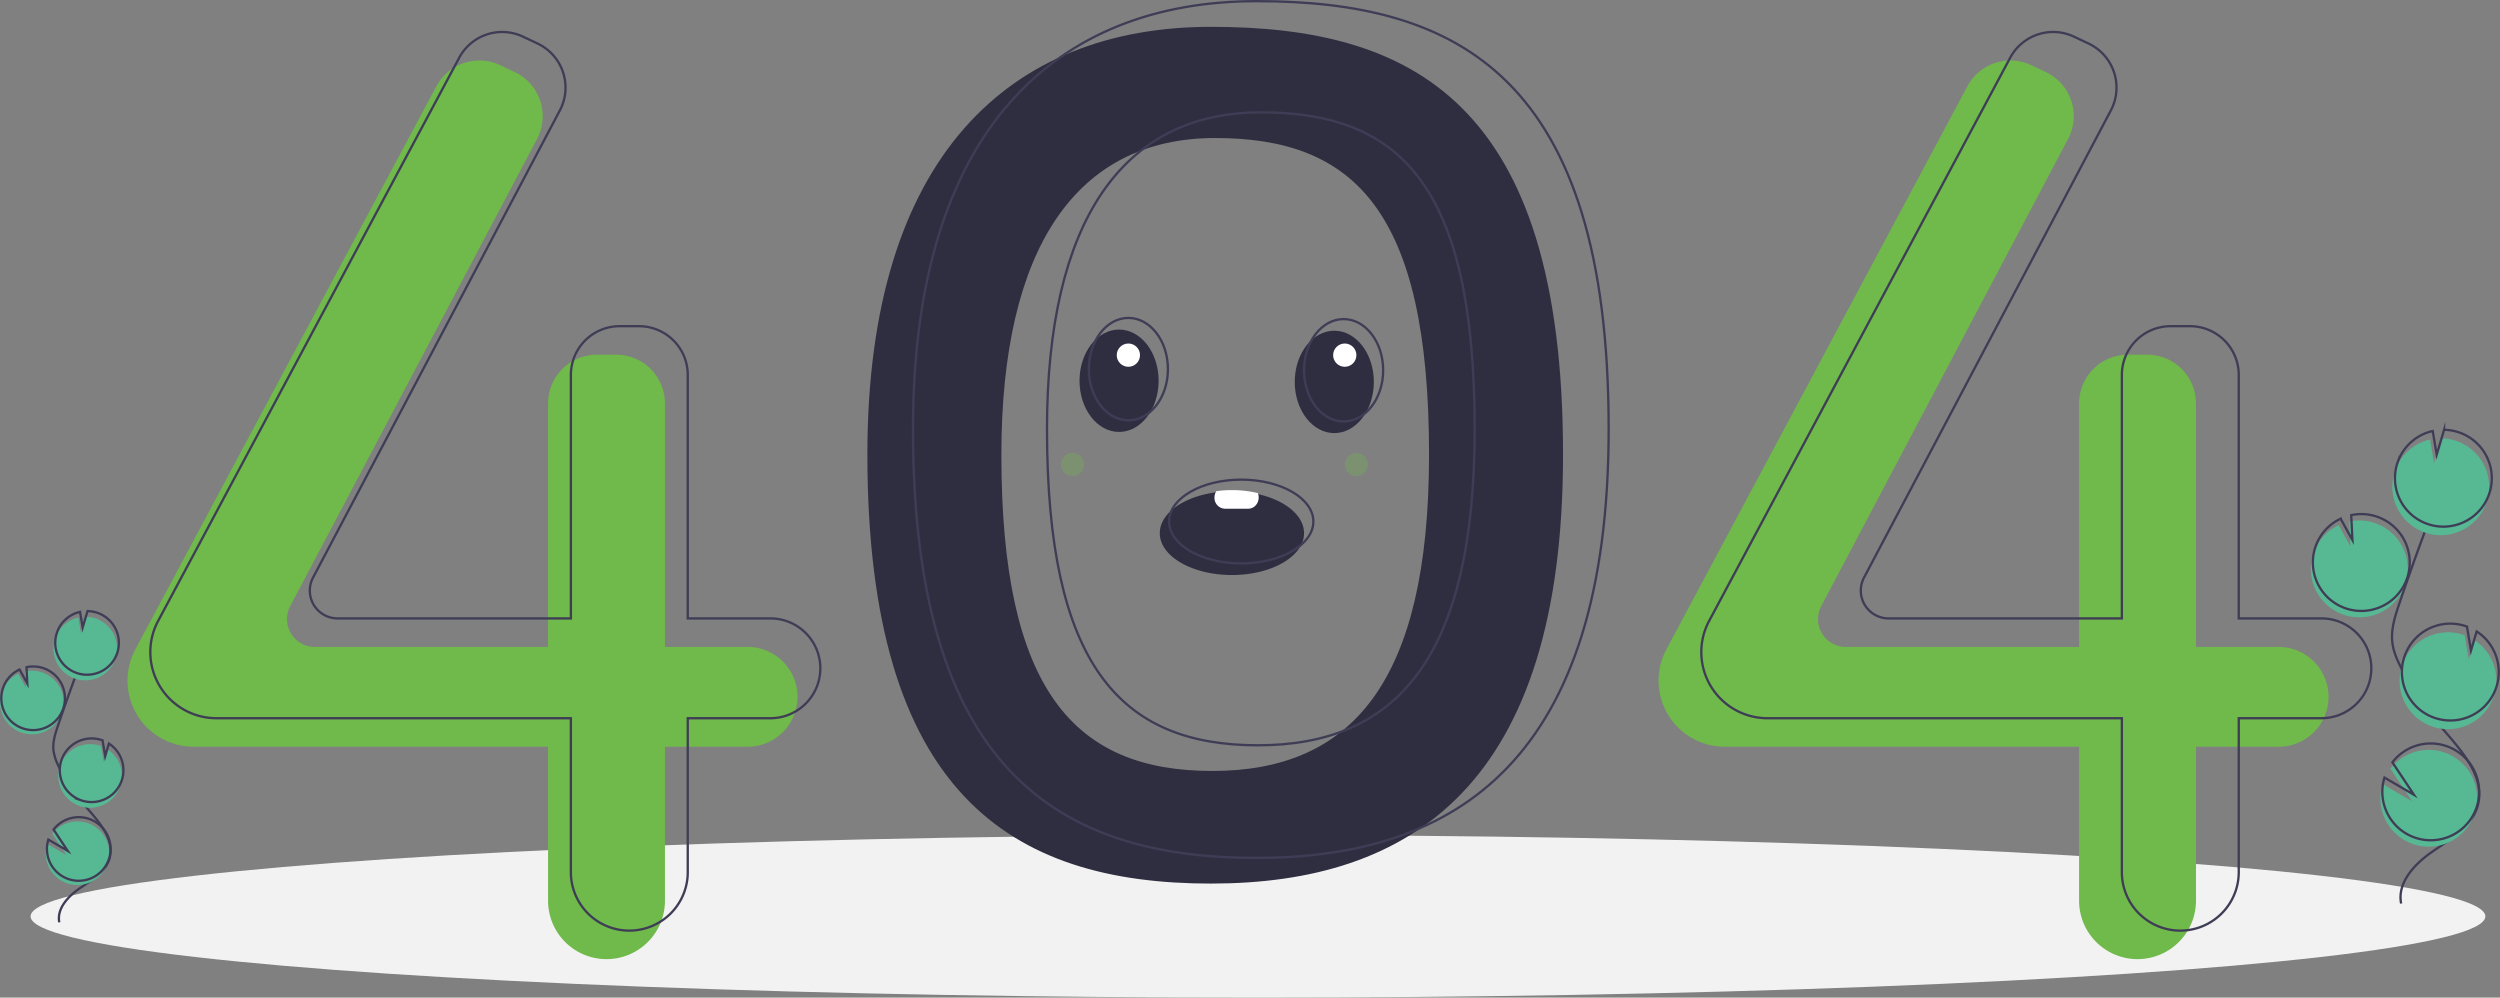 <svg xmlns="http://www.w3.org/2000/svg" width="1074.434" height="428.749" viewBox="0 0 1074.434 428.749">
  <rect x="0" y="0" width="1074.434" height="428.749" fill="#808080" stroke="none"/>
  <g id="Group_1227" data-name="Group 1227" transform="translate(981 15905.519)">
    <g id="Group_1225" data-name="Group 1225">
      <ellipse id="Ellipse_561" data-name="Ellipse 561" cx="527.5" cy="34.922" rx="527.5" ry="34.922" transform="translate(-967.857 -15546.612)" fill="#f2f2f2"/>
      <path id="Path_2173" data-name="Path 2173" d="M583.48,324.894c-85.944,0-147.651,55.139-147.651,183.8,0,145.813,61.707,184.411,147.651,184.411S734.807,650.83,734.807,508.692C734.807,356.753,669.424,324.894,583.48,324.894Zm.565,319.808c-59.527,0-90.626-34.923-90.626-135.916,0-89.112,32.372-136.1,91.9-136.1s91.9,30.868,91.9,136.1c0,98.448-33.646,135.917-93.172,135.917Z" transform="translate(-1044.054 -16218.885)" fill="#2f2e41"/>
      <path id="Path_2174" data-name="Path 2174" d="M384.365,591.4H348.831V486.762a20.956,20.956,0,0,0-20.956-20.956h-8.326a20.956,20.956,0,0,0-20.956,20.956V591.4H198.363a11.963,11.963,0,0,1-10.578-17.552l106.082-200.78a20.956,20.956,0,0,0-9.58-28.739l-6.262-2.957a20.956,20.956,0,0,0-27.429,9.07L121.214,592.475a28.416,28.416,0,0,0-3.356,13.4h0a28.416,28.416,0,0,0,28.416,28.416H298.593v66.167a25.119,25.119,0,0,0,25.119,25.119h0a25.119,25.119,0,0,0,25.119-25.119V634.287h35.534a21.443,21.443,0,0,0,21.443-21.443h0A21.443,21.443,0,0,0,384.365,591.4Z" transform="translate(-1044.054 -16218.885)" fill="#70b94b"/>
      <path id="Path_2175" data-name="Path 2175" d="M1042.36,591.4h-35.534V486.762a20.956,20.956,0,0,0-20.954-20.956h-8.326a20.956,20.956,0,0,0-20.956,20.956V591.4H856.359a11.963,11.963,0,0,1-10.578-17.552l106.083-200.78a20.956,20.956,0,0,0-9.58-28.739l-6.262-2.957a20.956,20.956,0,0,0-27.429,9.07L779.211,592.475a28.416,28.416,0,0,0-3.356,13.4h0a28.416,28.416,0,0,0,28.416,28.416H956.589v66.167a25.119,25.119,0,0,0,25.119,25.119h0a25.119,25.119,0,0,0,25.119-25.119V634.287h35.534a21.443,21.443,0,0,0,21.443-21.443h0A21.443,21.443,0,0,0,1042.36,591.4Z" transform="translate(-1044.054 -16218.885)" fill="#70b94b"/>
      <path id="Path_2176" data-name="Path 2176" d="M394.168,579.148H358.634V474.509a20.956,20.956,0,0,0-20.956-20.956h-8.326A20.956,20.956,0,0,0,308.4,474.509V579.148H208.165A11.963,11.963,0,0,1,197.587,561.6L303.67,360.816a20.956,20.956,0,0,0-9.58-28.739l-6.262-2.957a20.956,20.956,0,0,0-27.429,9.07L131.017,580.222a28.416,28.416,0,0,0-3.356,13.4h0a28.416,28.416,0,0,0,28.416,28.416H308.395V688.2a25.119,25.119,0,0,0,25.119,25.119h0A25.119,25.119,0,0,0,358.633,688.2V622.034h35.534a21.443,21.443,0,0,0,21.443-21.443h0a21.443,21.443,0,0,0-21.442-21.443Z" transform="translate(-1044.054 -16218.885)" fill="none" stroke="#3f3d56" stroke-miterlimit="10" stroke-width="1"/>
      <path id="Path_2177" data-name="Path 2177" d="M1060.74,579.148h-35.534V474.509a20.956,20.956,0,0,0-20.956-20.956h-8.325a20.956,20.956,0,0,0-20.956,20.956V579.148H874.739A11.963,11.963,0,0,1,864.162,561.6l106.082-200.78a20.956,20.956,0,0,0-9.58-28.739L954.4,329.12a20.956,20.956,0,0,0-27.429,9.07L797.59,580.222a28.416,28.416,0,0,0-3.356,13.4h0a28.416,28.416,0,0,0,28.416,28.416H974.969V688.2a25.119,25.119,0,0,0,25.119,25.119h0a25.119,25.119,0,0,0,25.119-25.119V622.034h35.534a21.443,21.443,0,0,0,21.443-21.443h0a21.443,21.443,0,0,0-21.444-21.443Z" transform="translate(-1044.054 -16218.885)" fill="none" stroke="#3f3d56" stroke-miterlimit="10" stroke-width="1"/>
      <path id="Path_2178" data-name="Path 2178" d="M603.085,313.866c-85.944,0-147.651,55.139-147.651,183.8,0,145.813,61.707,184.411,147.651,184.411S754.412,639.8,754.412,497.664C754.412,345.725,689.029,313.866,603.085,313.866Zm.565,319.808c-59.527,0-90.626-34.923-90.626-135.916,0-89.112,32.372-136.1,91.9-136.1s91.9,30.868,91.9,136.1c0,98.448-33.645,135.917-93.172,135.917Z" transform="translate(-1044.054 -16218.885)" fill="none" stroke="#3f3d56" stroke-miterlimit="10" stroke-width="1"/>
      <path id="Path_2194" data-name="Path 2194" d="M1069.92,577.434a20.813,20.813,0,1,0,2.772-39.915l.521,10.712-5.068-9.18a20.734,20.734,0,0,0-10.684,11.723,20.411,20.411,0,0,0-1.2,5.63,20.809,20.809,0,0,0,13.656,21.031Z" transform="translate(-1044.054 -16218.885)" fill="#57b894"/>
      <path id="Path_2195" data-name="Path 2195" d="M1095,701.678c-1.789-9.11,5.963-17.187,13.621-22.437s16.6-10.408,19.218-19.317c3.755-12.8-7.43-24.53-16.136-34.642a125.3,125.3,0,0,1-16.524-24.557c-1.811-3.532-3.476-7.225-3.952-11.166-.686-5.675,1.137-11.323,2.974-16.737q9.179-27.052,19.628-53.65" transform="translate(-1044.054 -16218.885)" fill="none" stroke="#3f3d56" stroke-miterlimit="10" stroke-width="1"/>
      <path id="Path_2196" data-name="Path 2196" d="M1070.77,574.676a20.813,20.813,0,1,0,2.772-39.915l.521,10.712-5.068-9.18a20.734,20.734,0,0,0-10.684,11.723,20.406,20.406,0,0,0-1.2,5.63A20.809,20.809,0,0,0,1070.77,574.676Z" transform="translate(-1044.054 -16218.885)" fill="none" stroke="#3f3d56" stroke-miterlimit="10" stroke-width="1"/>
      <path id="Path_2197" data-name="Path 2197" d="M1092.45,515.473a20.788,20.788,0,0,1,14.98-13.2l1.714,10.184,3.177-10.7a20.81,20.81,0,1,1-19.871,13.709Z" transform="translate(-1044.054 -16218.885)" fill="#57b894"/>
      <path id="Path_2198" data-name="Path 2198" d="M1093.59,511.8a20.788,20.788,0,0,1,14.98-13.2l1.714,10.184,3.177-10.7a20.81,20.81,0,1,1-19.871,13.71Z" transform="translate(-1044.054 -16218.885)" fill="none" stroke="#3f3d56" stroke-miterlimit="10" stroke-width="1"/>
      <path id="Path_2199" data-name="Path 2199" d="M1108.04,625.489a20.81,20.81,0,0,0,18.419-37.023l-2.441,8.219-1.731-10.3a.362.362,0,0,0-.053-.02,20.811,20.811,0,0,0-14.194,39.127Z" transform="translate(-1044.054 -16218.885)" fill="#57b894"/>
      <path id="Path_2200" data-name="Path 2200" d="M1109.04,621.764a20.81,20.81,0,0,0,18.419-37.023l-2.441,8.219-1.731-10.3a.366.366,0,0,0-.053-.02,20.811,20.811,0,1,0-14.194,39.127Z" transform="translate(-1044.054 -16218.885)" fill="none" stroke="#3f3d56" stroke-miterlimit="10" stroke-width="1"/>
      <path id="Path_2201" data-name="Path 2201" d="M1086.38,660.051a20.8,20.8,0,1,0,4.011-16.3l9.273,13.956-12.67-7.408A20.617,20.617,0,0,0,1086.38,660.051Z" transform="translate(-1044.054 -16218.885)" fill="#57b894"/>
      <path id="Path_2202" data-name="Path 2202" d="M1087.23,657.294a20.8,20.8,0,1,0,4.011-16.3l9.273,13.956-12.67-7.408A20.617,20.617,0,0,0,1087.23,657.294Z" transform="translate(-1044.054 -16218.885)" fill="none" stroke="#3f3d56" stroke-miterlimit="10" stroke-width="1"/>
      <path id="Path_2203" data-name="Path 2203" d="M72.062,628.133a13.674,13.674,0,1,0,1.821-26.225l.342,7.038-3.33-6.032a13.622,13.622,0,0,0-7.019,7.7,13.408,13.408,0,0,0-.787,3.7,13.672,13.672,0,0,0,8.972,13.818Z" transform="translate(-1044.054 -16218.885)" fill="#57b894"/>
      <path id="Path_2204" data-name="Path 2204" d="M88.538,709.763c-1.175-5.986,3.918-11.292,8.949-14.741s10.91-6.838,12.626-12.692c2.467-8.412-4.882-16.117-10.6-22.76a82.321,82.321,0,0,1-10.856-16.134,22.21,22.21,0,0,1-2.6-7.336c-.451-3.729.747-7.439,1.954-11q6.031-17.773,12.9-35.249" transform="translate(-1044.054 -16218.885)" fill="none" stroke="#3f3d56" stroke-miterlimit="10" stroke-width="1"/>
      <path id="Path_2205" data-name="Path 2205" d="M72.625,626.321A13.674,13.674,0,1,0,74.446,600.1l.342,7.038-3.33-6.031a13.622,13.622,0,0,0-7.019,7.7,13.409,13.409,0,0,0-.787,3.7,13.672,13.672,0,0,0,8.973,13.817Z" transform="translate(-1044.054 -16218.885)" fill="none" stroke="#3f3d56" stroke-miterlimit="10" stroke-width="1"/>
      <path id="Path_2206" data-name="Path 2206" d="M86.866,587.423a13.658,13.658,0,0,1,9.842-8.671l1.126,6.691,2.087-7.027a13.673,13.673,0,1,1-13.055,9.007Z" transform="translate(-1044.054 -16218.885)" fill="#57b894"/>
      <path id="Path_2207" data-name="Path 2207" d="M87.617,585.007a13.658,13.658,0,0,1,9.842-8.671l1.126,6.691L100.673,576a13.673,13.673,0,1,1-13.055,9.007Z" transform="translate(-1044.054 -16218.885)" fill="none" stroke="#3f3d56" stroke-miterlimit="10" stroke-width="1"/>
      <path id="Path_2208" data-name="Path 2208" d="M97.112,659.706a13.673,13.673,0,0,0,12.1-24.325l-1.6,5.4-1.137-6.77a.236.236,0,0,0-.035-.013,13.673,13.673,0,1,0-9.326,25.707Z" transform="translate(-1044.054 -16218.885)" fill="#57b894"/>
      <path id="Path_2209" data-name="Path 2209" d="M97.762,657.259a13.673,13.673,0,0,0,12.1-24.325l-1.6,5.4-1.137-6.77a.235.235,0,0,0-.035-.013,13.673,13.673,0,1,0-9.326,25.707Z" transform="translate(-1044.054 -16218.885)" fill="none" stroke="#3f3d56" stroke-miterlimit="10" stroke-width="1"/>
      <path id="Path_2210" data-name="Path 2210" d="M82.876,682.414a13.667,13.667,0,1,0,2.635-10.708l6.092,9.17-8.324-4.867a13.545,13.545,0,0,0-.4,6.4Z" transform="translate(-1044.054 -16218.885)" fill="#57b894"/>
      <path id="Path_2211" data-name="Path 2211" d="M83.439,680.6a13.667,13.667,0,1,0,2.635-10.708l6.092,9.17L83.842,674.2A13.545,13.545,0,0,0,83.439,680.6Z" transform="translate(-1044.054 -16218.885)" fill="none" stroke="#3f3d56" stroke-miterlimit="10" stroke-width="1"/>
      <ellipse id="Ellipse_566" data-name="Ellipse 566" cx="17" cy="22" rx="17" ry="22" transform="translate(-517.054 -15763.884)" fill="#2f2e41"/>
      <ellipse id="Ellipse_567" data-name="Ellipse 567" cx="17" cy="22" rx="17" ry="22" transform="translate(-424.555 -15763.384)" fill="#2f2e41"/>
      <path id="Path_2212" data-name="Path 2212" d="M623.5,542.5c0,9.94-13.88,18-31,18s-31-8.06-31-18c0-8.61,10.41-15.81,24.32-17.57a50.109,50.109,0,0,1,6.68-.43,50.7,50.7,0,0,1,11.13,1.2C615.25,528.29,623.5,534.84,623.5,542.5Z" transform="translate(-1044.054 -16218.885)" fill="#2f2e41"/>
      <ellipse id="Ellipse_568" data-name="Ellipse 568" cx="17" cy="22" rx="17" ry="22" transform="translate(-513.054 -15768.884)" fill="none" stroke="#3f3d56" stroke-miterlimit="10" stroke-width="1"/>
      <ellipse id="Ellipse_569" data-name="Ellipse 569" cx="17" cy="22" rx="17" ry="22" transform="translate(-420.555 -15768.384)" fill="none" stroke="#3f3d56" stroke-miterlimit="10" stroke-width="1"/>
      <ellipse id="Ellipse_570" data-name="Ellipse 570" cx="31" cy="18" rx="31" ry="18" transform="translate(-478.554 -15699.384)" fill="none" stroke="#3f3d56" stroke-miterlimit="10" stroke-width="1"/>
      <path id="Path_2213" data-name="Path 2213" d="M604,527.2a4.936,4.936,0,0,1-1.32,3.392A4.339,4.339,0,0,1,599.5,532h-10a4.664,4.664,0,0,1-4.5-4.8,4.9,4.9,0,0,1,.82-2.741A47.035,47.035,0,0,1,592.5,524a47.667,47.667,0,0,1,11.13,1.28A5.067,5.067,0,0,1,604,527.2Z" transform="translate(-1044.054 -16218.885)" fill="#fff"/>
      <circle id="Ellipse_571" data-name="Ellipse 571" cx="5" cy="5" r="5" transform="translate(-501.054 -15757.884)" fill="#fff"/>
      <circle id="Ellipse_572" data-name="Ellipse 572" cx="5" cy="5" r="5" transform="translate(-408.055 -15757.884)" fill="#fff"/>
      <circle id="Ellipse_573" data-name="Ellipse 573" cx="5" cy="5" r="5" transform="translate(-403.055 -15710.884)" fill="#70b94b" opacity="0.3"/>
      <circle id="Ellipse_574" data-name="Ellipse 574" cx="5" cy="5" r="5" transform="translate(-525.054 -15710.884)" fill="#70b94b" opacity="0.3"/>
    </g>
  </g>
</svg>
